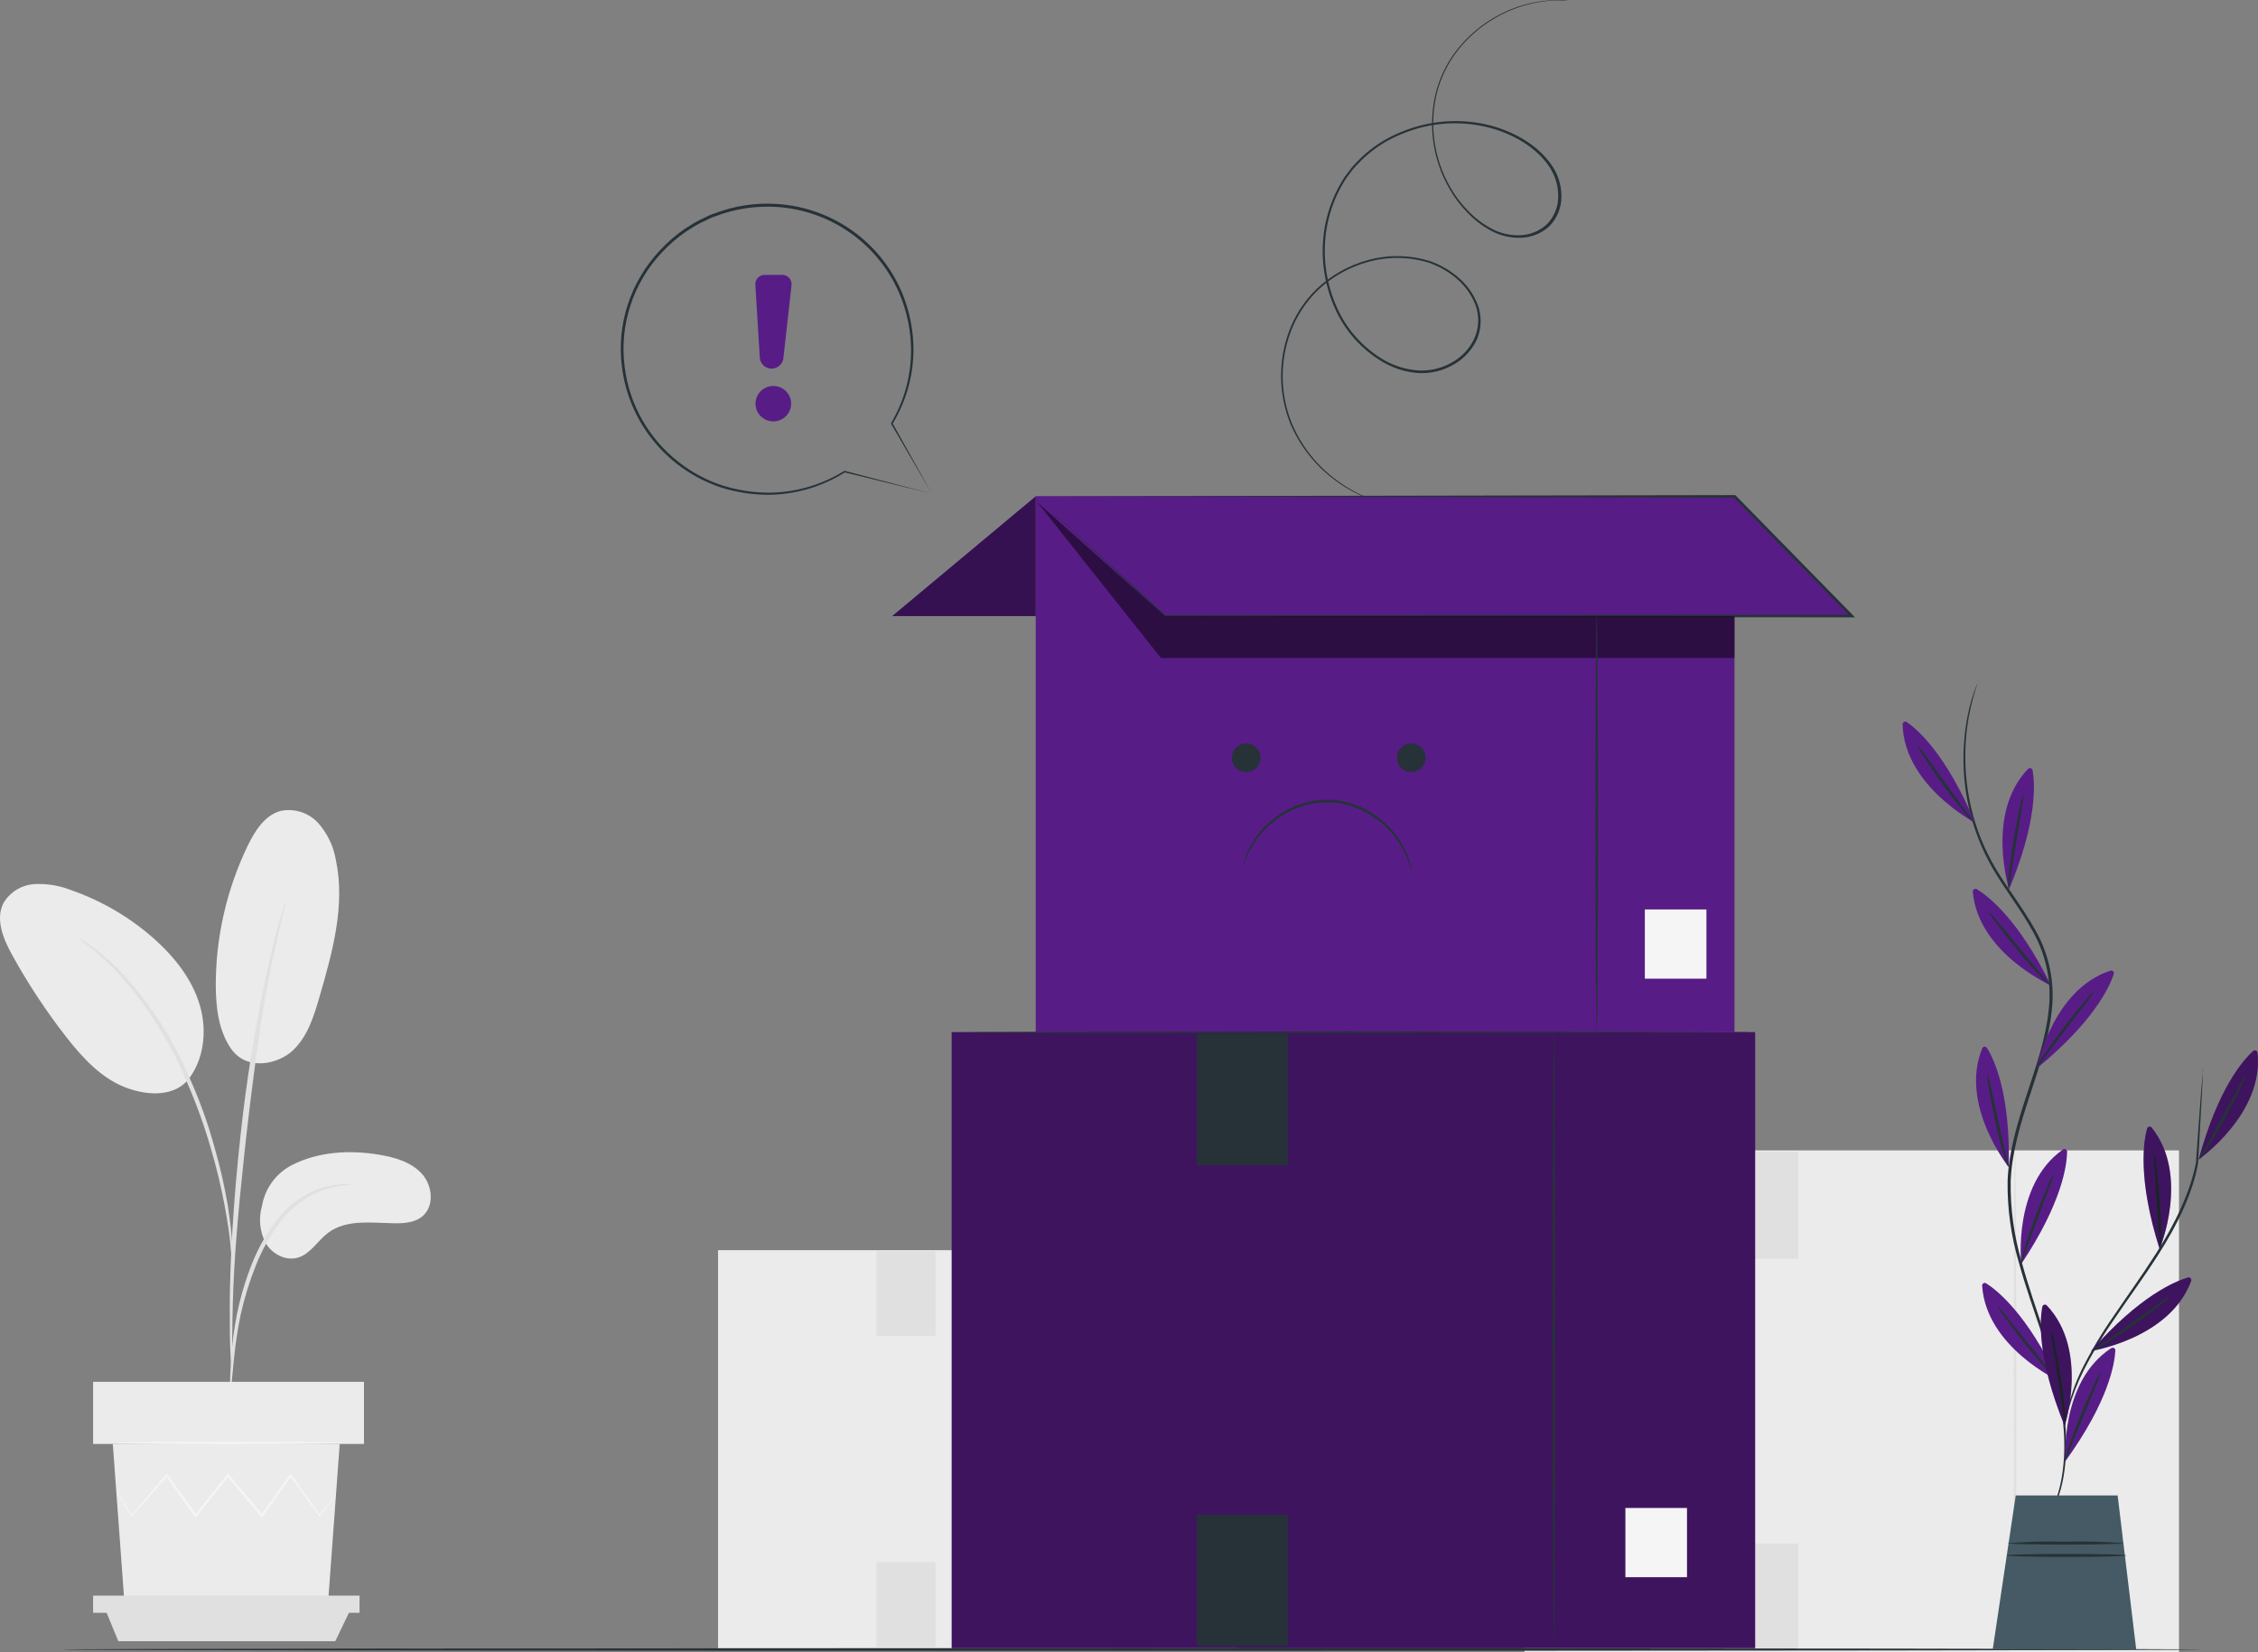 <svg width="205" height="150" viewBox="0 0 205 150" fill="none" xmlns="http://www.w3.org/2000/svg">
<rect x="0" y="0" width="205" height="150" fill="#808080" stroke="none"/>
<path d="M112.316 113.498H65.192V149.631H112.316V113.498Z" fill="#EBEBEB"/>
<path d="M100.512 149.379C100.448 149.379 100.394 141.323 100.394 131.387C100.394 121.451 100.448 113.395 100.512 113.395C100.575 113.395 100.629 121.451 100.629 131.387C100.629 141.323 100.575 149.379 100.512 149.379Z" fill="#E0E0E0"/>
<path d="M108.321 141.409H104.71V145.47H108.321V141.409Z" fill="#FAFAFA"/>
<path d="M84.924 113.593H79.572V121.302H84.924V113.593Z" fill="#E0E0E0"/>
<path d="M84.924 141.813H79.572V149.523H84.924V141.813Z" fill="#E0E0E0"/>
<path d="M197.827 104.439H138.405V150H197.827V104.439Z" fill="#EBEBEB"/>
<path d="M182.936 149.676C182.873 149.676 182.819 139.524 182.819 126.997C182.819 114.47 182.873 104.318 182.936 104.318C183 104.318 183.054 114.47 183.054 126.997C183.054 139.524 183.004 149.676 182.936 149.676Z" fill="#E0E0E0"/>
<path d="M192.787 139.627H188.23V144.746H192.787V139.627Z" fill="#FAFAFA"/>
<path d="M163.281 104.556H156.531V114.276H163.281V104.556Z" fill="#E0E0E0"/>
<path d="M163.281 140.14H156.531V149.86H163.281V140.14Z" fill="#E0E0E0"/>
<path d="M26.484 105.78C28.892 104.547 31.724 104.385 34.393 104.826C35.828 105.06 37.321 105.487 38.298 106.558C39.276 107.628 39.456 109.513 38.339 110.435C37.669 110.984 36.742 111.065 35.873 111.056C33.783 111.029 31.466 110.664 29.796 111.915C28.842 112.63 28.208 113.813 27.082 114.164C25.955 114.515 24.711 113.854 24.122 112.855C23.578 111.814 23.459 110.604 23.788 109.477C23.921 108.696 24.234 107.956 24.701 107.315C25.169 106.674 25.779 106.148 26.484 105.78Z" fill="#EBEBEB"/>
<path d="M20.973 95.205C22.444 97.292 25.303 96.604 26.629 95.326C27.955 94.049 28.516 92.204 29.023 90.446C30.19 86.42 31.362 82.196 30.498 78.099C30.29 76.856 29.74 75.695 28.91 74.743C28.489 74.276 27.953 73.926 27.355 73.728C26.756 73.53 26.116 73.49 25.498 73.614C24.055 73.992 23.159 75.413 22.512 76.731C20.604 80.671 19.605 84.985 19.589 89.357C19.589 91.395 19.82 93.527 20.973 95.205Z" fill="#EBEBEB"/>
<path d="M16.937 98.2C18.535 96.316 18.838 93.572 18.127 91.21C17.417 88.849 15.811 86.843 13.96 85.201C11.784 83.276 9.251 81.791 6.504 80.829C5.439 80.401 4.293 80.208 3.146 80.262C2.574 80.295 2.019 80.466 1.528 80.76C1.038 81.055 0.627 81.465 0.332 81.953C-0.455 83.442 0.3 85.246 1.115 86.721C2.549 89.317 4.186 91.797 6.01 94.139C7.481 96.019 9.178 97.876 11.399 98.727C13.621 99.577 15.965 99.478 17.15 97.935" fill="#EBEBEB"/>
<path d="M20.874 126.7C20.952 126.391 20.998 126.074 21.009 125.755C21.077 125.063 21.159 124.194 21.263 123.164C21.392 121.89 21.587 120.623 21.846 119.368C22.186 117.834 22.651 116.33 23.235 114.87C23.809 113.42 24.584 112.057 25.538 110.822C26.319 109.817 27.312 108.995 28.448 108.415C29.22 108.037 30.048 107.782 30.9 107.66C31.221 107.647 31.54 107.6 31.85 107.52C31.53 107.485 31.207 107.485 30.887 107.52C30.002 107.587 29.136 107.811 28.33 108.181C27.131 108.744 26.079 109.575 25.258 110.61C24.259 111.862 23.454 113.256 22.869 114.744C22.285 116.221 21.831 117.746 21.512 119.301C21.265 120.571 21.095 121.856 21 123.146C20.919 124.248 20.887 125.139 20.874 125.755C20.84 126.069 20.84 126.386 20.874 126.7Z" fill="#E0E0E0"/>
<path d="M21.055 124.712C21.082 124.564 21.091 124.413 21.082 124.262C21.082 123.929 21.082 123.511 21.082 123.003C21.082 121.91 21.082 120.326 21.136 118.374C21.236 114.47 21.589 110.278 22.227 104.345C22.847 98.772 23.675 92.29 24.552 88.075C24.738 87.117 24.928 86.254 25.109 85.498C25.29 84.742 25.421 84.085 25.561 83.559C25.702 83.033 25.779 82.66 25.86 82.336C25.904 82.19 25.93 82.038 25.937 81.886C25.869 82.017 25.817 82.156 25.783 82.3C25.684 82.619 25.561 83.015 25.412 83.505C25.263 83.996 25.082 84.679 24.892 85.43C24.702 86.182 24.485 87.045 24.281 88.003C23.194 92.988 22.377 98.027 21.833 103.099C21.182 109.036 20.887 114.443 20.86 118.356C20.86 120.313 20.86 121.901 20.928 122.994C20.96 123.502 20.987 123.92 21.005 124.249C21.003 124.404 21.02 124.56 21.055 124.712Z" fill="#E0E0E0"/>
<path d="M21.082 114.285C21.117 113.847 21.117 113.406 21.082 112.967C21.032 112.122 20.915 110.903 20.675 109.405C20.379 107.654 19.983 105.921 19.489 104.214C18.919 102.114 18.188 100.06 17.304 98.07C15.79 94.403 13.618 91.041 10.893 88.147C10.42 87.65 9.915 87.184 9.381 86.753C9.151 86.555 8.929 86.361 8.739 86.208L8.178 85.808C7.826 85.541 7.452 85.303 7.06 85.097C6.997 85.183 8.639 86.145 10.712 88.336C13.348 91.257 15.462 94.603 16.965 98.232C17.834 100.209 18.567 102.242 19.159 104.318C19.657 106.008 20.069 107.723 20.394 109.454C20.666 110.934 20.847 112.153 20.919 112.981C20.939 113.419 20.993 113.855 21.082 114.285Z" fill="#E0E0E0"/>
<path d="M10.241 131.09L11.291 145.407H29.792L30.842 131.09H10.241Z" fill="#EBEBEB"/>
<path d="M33.045 125.449H8.454V131.09H33.045V125.449Z" fill="#EBEBEB"/>
<path d="M8.454 144.859V146.419H9.612H32.642V144.859H8.454Z" fill="#E0E0E0"/>
<path d="M10.743 149.001L9.612 146.249H31.76L30.439 149.001H10.743Z" fill="#E0E0E0"/>
<path d="M30.498 135.768C30.475 135.816 30.446 135.862 30.412 135.903C30.339 135.997 30.244 136.119 30.136 136.267L29.059 137.617L29.009 137.68L28.964 137.617L26.317 133.978H26.466L23.86 137.644L23.779 137.761L23.688 137.653L20.598 133.996H20.774L20.607 134.212L17.842 137.653L17.747 137.77L17.666 137.648L15.055 133.982H15.209L11.997 137.617L11.942 137.684L11.897 137.608L10.893 135.952C10.784 135.772 10.703 135.624 10.635 135.503C10.601 135.452 10.573 135.398 10.553 135.341C10.596 135.384 10.632 135.432 10.662 135.485L10.947 135.912L12.001 137.563H11.902L15.069 133.883L15.146 133.789L15.218 133.888L17.851 137.54H17.68L20.435 134.09C20.494 134.018 20.553 133.946 20.602 133.879L20.693 133.766L20.783 133.874L23.865 137.54H23.693L26.326 133.892L26.403 133.784L26.475 133.892C27.52 135.372 28.407 136.627 29.068 137.572H28.973L30.095 136.222C30.217 136.083 30.317 135.97 30.394 135.876C30.426 135.837 30.46 135.801 30.498 135.768Z" fill="#F5F5F5"/>
<path d="M31.1 130.996C31.1 131.059 26.462 131.113 20.747 131.113C15.033 131.113 10.395 131.059 10.395 130.996C10.395 130.933 15.028 130.883 20.747 130.883C26.466 130.883 31.1 130.933 31.1 130.996Z" fill="#F5F5F5"/>
<path d="M199.868 149.753C199.868 149.82 156.377 149.87 102.747 149.87C49.116 149.87 5.617 149.82 5.617 149.753C5.617 149.685 49.098 149.636 102.747 149.636C156.395 149.636 199.868 149.69 199.868 149.753Z" fill="#263238"/>
<path d="M185.891 137.981C185.912 137.916 185.939 137.852 185.973 137.792C186.036 137.657 186.122 137.477 186.226 137.248C186.541 136.545 186.794 135.817 186.982 135.071C187.479 133.137 187.656 130.182 186.918 126.673C186.518 124.76 185.993 122.874 185.348 121.028C184.688 119.026 183.914 116.903 183.285 114.605C182.575 112.208 182.232 109.718 182.267 107.219C182.362 104.606 183.14 102.001 183.995 99.401C184.851 96.802 185.733 94.269 185.995 91.705C186.287 89.247 185.79 86.759 184.575 84.598C183.443 82.525 182.018 80.748 180.955 78.913C179.959 77.207 179.226 75.364 178.779 73.443C178.137 70.662 178.089 67.778 178.638 64.978C178.839 63.953 179.142 62.951 179.543 61.987C179.531 62.054 179.513 62.12 179.489 62.184L179.308 62.756C179.154 63.26 178.95 64.015 178.756 65.005C178.25 67.793 178.326 70.654 178.978 73.412C179.431 75.309 180.168 77.128 181.163 78.809C182.226 80.609 183.656 82.408 184.814 84.49C186.059 86.695 186.571 89.234 186.276 91.746C186.009 94.346 185.122 96.905 184.267 99.5C183.412 102.096 182.643 104.673 182.548 107.241C182.507 109.715 182.843 112.181 183.543 114.555C184.163 116.84 184.923 118.963 185.579 120.974C186.218 122.83 186.732 124.727 187.117 126.651C187.837 130.186 187.633 133.173 187.117 135.111C186.916 135.859 186.644 136.586 186.308 137.284L186.027 137.819C185.988 137.878 185.943 137.932 185.891 137.981Z" fill="#263238"/>
<path d="M182.402 80.725C182.402 80.725 180.24 73.839 184.122 69.809C184.152 69.776 184.19 69.753 184.233 69.741C184.276 69.729 184.321 69.729 184.364 69.741C184.407 69.753 184.445 69.777 184.475 69.809C184.505 69.842 184.525 69.882 184.534 69.926C184.742 71.064 185 74.527 182.402 80.725Z" fill="#581C87"/>
<path d="M183.701 72.103C183.695 72.529 183.646 72.954 183.557 73.371C183.412 74.248 183.244 75.274 183.063 76.407C182.882 77.541 182.715 78.571 182.575 79.444C182.535 79.869 182.46 80.29 182.348 80.703C182.306 80.278 182.315 79.849 182.376 79.426C182.448 78.638 182.588 77.559 182.783 76.371C182.977 75.184 183.19 74.122 183.357 73.344C183.424 72.919 183.539 72.502 183.701 72.103Z" fill="#263238"/>
<path d="M184.945 96.968C184.945 96.968 186.271 89.874 191.601 88.12C191.643 88.106 191.688 88.103 191.732 88.112C191.775 88.122 191.815 88.144 191.847 88.174C191.879 88.205 191.902 88.244 191.913 88.287C191.923 88.33 191.922 88.375 191.909 88.417C191.556 89.51 190.158 92.69 184.945 96.968Z" fill="#581C87"/>
<path d="M190.149 89.942C189.942 90.317 189.7 90.671 189.425 90.999L187.556 93.45L185.701 95.911C185.467 96.268 185.202 96.603 184.909 96.914C185.074 96.518 185.287 96.144 185.543 95.798C185.995 95.137 186.61 94.246 187.352 93.288C188.095 92.33 188.769 91.489 189.28 90.877C189.534 90.535 189.825 90.221 190.149 89.942Z" fill="#263238"/>
<path d="M183.507 114.749C183.507 114.749 182.701 107.579 187.289 104.363C187.324 104.335 187.367 104.318 187.412 104.314C187.456 104.31 187.501 104.318 187.541 104.339C187.581 104.359 187.615 104.39 187.637 104.429C187.66 104.467 187.671 104.511 187.669 104.556C187.656 105.712 187.244 109.158 183.507 114.749Z" fill="#581C87"/>
<path d="M186.448 106.531C186.363 106.95 186.234 107.358 186.063 107.75L184.995 110.637C184.597 111.717 184.239 112.693 183.936 113.525C183.82 113.935 183.669 114.334 183.484 114.717C183.526 114.291 183.62 113.871 183.764 113.467C183.986 112.711 184.33 111.668 184.751 110.543C185.172 109.419 185.583 108.406 185.896 107.682C186.04 107.281 186.225 106.895 186.448 106.531Z" fill="#263238"/>
<path d="M187.52 132.642C187.52 132.642 186.977 125.445 191.673 122.395C191.71 122.37 191.753 122.356 191.798 122.354C191.842 122.351 191.886 122.362 191.925 122.383C191.964 122.405 191.997 122.437 192.018 122.475C192.04 122.514 192.051 122.558 192.049 122.602C191.994 123.758 191.461 127.19 187.52 132.642Z" fill="#581C87"/>
<path d="M190.742 124.536C190.64 124.952 190.496 125.356 190.312 125.742C189.977 126.56 189.579 127.541 189.14 128.589C188.701 129.637 188.316 130.613 187.981 131.436C187.847 131.842 187.676 132.235 187.47 132.61C187.53 132.185 187.641 131.768 187.801 131.369C188.049 130.622 188.429 129.597 188.891 128.486C189.352 127.375 189.796 126.376 190.135 125.665C190.296 125.269 190.5 124.89 190.742 124.536Z" fill="#263238"/>
<path d="M179.29 74.675C179.29 74.675 172.874 71.329 172.733 65.756C172.733 65.712 172.745 65.669 172.767 65.632C172.789 65.594 172.821 65.563 172.859 65.541C172.898 65.52 172.941 65.51 172.985 65.511C173.029 65.512 173.072 65.525 173.109 65.549C174.064 66.206 176.715 68.473 179.29 74.675Z" fill="#581C87"/>
<path d="M174.068 67.672C174.37 67.978 174.638 68.314 174.869 68.675C175.394 69.39 176.005 70.236 176.679 71.167L178.489 73.65C178.765 73.977 179.01 74.327 179.222 74.698C178.891 74.424 178.595 74.112 178.34 73.767C177.828 73.164 177.159 72.301 176.453 71.325C175.747 70.349 175.127 69.444 174.702 68.783C174.452 68.436 174.24 68.063 174.068 67.672Z" fill="#263238"/>
<path d="M186.199 89.461C186.199 89.461 179.575 86.514 179.109 80.95C179.105 80.907 179.113 80.863 179.133 80.823C179.153 80.784 179.183 80.751 179.221 80.728C179.258 80.705 179.301 80.692 179.345 80.692C179.389 80.691 179.433 80.703 179.471 80.725C180.462 81.324 183.244 83.42 186.199 89.461Z" fill="#581C87"/>
<path d="M180.565 82.786C180.885 83.071 181.173 83.389 181.425 83.735L183.389 86.114L185.357 88.485C185.652 88.795 185.918 89.131 186.153 89.488C185.806 89.233 185.49 88.939 185.212 88.611C184.669 88.035 183.945 87.216 183.181 86.285C182.416 85.354 181.746 84.486 181.276 83.852C181 83.523 180.762 83.166 180.565 82.786Z" fill="#263238"/>
<path d="M182.376 105.964C182.376 105.964 177.851 100.341 179.964 95.169C179.981 95.128 180.008 95.093 180.044 95.067C180.079 95.041 180.122 95.025 180.166 95.021C180.21 95.018 180.254 95.026 180.293 95.046C180.333 95.065 180.366 95.095 180.389 95.133C181.018 96.109 182.525 99.239 182.376 105.964Z" fill="#581C87"/>
<path d="M180.421 97.454C180.576 97.853 180.688 98.268 180.756 98.691C180.946 99.554 181.167 100.571 181.412 101.695C181.656 102.82 181.887 103.832 182.077 104.695C182.198 105.105 182.281 105.525 182.326 105.95C182.127 105.568 181.975 105.163 181.873 104.745C181.651 103.985 181.38 102.946 181.127 101.749C180.873 100.553 180.674 99.5 180.547 98.727C180.459 98.308 180.416 97.881 180.421 97.454Z" fill="#263238"/>
<path d="M186.9 125.355C186.9 125.355 180.326 122.301 179.955 116.732C179.95 116.688 179.959 116.643 179.979 116.603C179.998 116.563 180.029 116.53 180.067 116.506C180.106 116.483 180.15 116.471 180.195 116.471C180.239 116.471 180.283 116.484 180.321 116.507C181.294 117.124 184.04 119.269 186.9 125.355Z" fill="#581C87"/>
<path d="M181.366 118.585C181.677 118.88 181.959 119.204 182.208 119.553L184.131 121.959L186.058 124.365C186.348 124.68 186.609 125.02 186.836 125.382C186.5 125.119 186.196 124.817 185.932 124.482C185.393 123.898 184.687 123.066 183.936 122.121C183.185 121.176 182.534 120.299 182.072 119.656C181.796 119.328 181.559 118.968 181.366 118.585Z" fill="#263238"/>
<path d="M199.981 96.999C199.981 96.999 199.981 97.053 199.981 97.157C199.981 97.26 199.981 97.431 199.981 97.607C199.981 98.057 199.935 98.628 199.904 99.356C199.822 100.895 199.7 103.04 199.56 105.604C199.107 108.213 197.75 111.105 195.94 113.917C194.624 115.986 193.225 117.866 192.049 119.616C190.975 121.151 190.011 122.759 189.162 124.429C188.601 125.556 188.146 126.734 187.805 127.946C187.692 128.373 187.601 128.711 187.552 128.94C187.53 129.06 187.498 129.177 187.457 129.291C187.458 129.17 187.473 129.049 187.502 128.931C187.533 128.697 187.601 128.355 187.705 127.919C188.01 126.686 188.442 125.488 188.995 124.343C189.836 122.661 190.799 121.042 191.877 119.499C193.063 117.736 194.433 115.851 195.746 113.795C197.533 110.997 198.863 108.15 199.365 105.582C199.546 103.022 199.696 100.881 199.818 99.343C199.877 98.614 199.926 98.034 199.963 97.598C199.963 97.418 199.994 97.265 200.008 97.148C199.992 97.1 199.983 97.05 199.981 96.999Z" fill="#263238"/>
<path d="M196.067 113.399C196.067 113.399 198.85 106.742 195.352 102.375C195.325 102.34 195.289 102.313 195.247 102.297C195.205 102.282 195.16 102.278 195.117 102.286C195.073 102.294 195.033 102.315 195 102.345C194.967 102.375 194.943 102.413 194.931 102.456C194.619 103.571 194.045 106.994 196.067 113.399Z" fill="#581C87"/>
<path d="M195.56 104.7C195.68 105.11 195.755 105.533 195.782 105.959C195.882 106.742 195.99 107.826 196.076 109.027C196.162 110.228 196.203 111.317 196.203 112.108C196.23 112.536 196.204 112.965 196.126 113.386C196.048 112.966 196.01 112.54 196.013 112.113C195.954 111.213 195.882 110.192 195.805 109.045C195.728 107.898 195.655 106.859 195.592 105.977C195.539 105.554 195.529 105.126 195.56 104.7Z" fill="#263238"/>
<g opacity="0.3">
<path d="M196.067 113.399C196.067 113.399 198.85 106.742 195.352 102.375C195.325 102.34 195.289 102.313 195.247 102.297C195.205 102.282 195.16 102.278 195.117 102.286C195.073 102.294 195.033 102.315 195 102.345C194.967 102.375 194.943 102.413 194.931 102.456C194.619 103.571 194.045 106.994 196.067 113.399Z" fill="black"/>
</g>
<path d="M187.447 129.453C187.447 129.453 189.678 122.589 185.832 118.523C185.802 118.49 185.764 118.467 185.722 118.454C185.679 118.442 185.634 118.442 185.592 118.454C185.549 118.465 185.511 118.488 185.48 118.52C185.45 118.552 185.429 118.592 185.42 118.635C185.203 119.769 184.909 123.232 187.447 129.453Z" fill="#581C87"/>
<path d="M186.23 120.808C186.387 121.207 186.497 121.624 186.556 122.049C186.719 122.818 186.914 123.893 187.099 125.081C187.285 126.268 187.411 127.352 187.479 128.139C187.538 128.564 187.546 128.995 187.502 129.421C187.394 129.008 187.322 128.587 187.285 128.162C187.153 127.285 187 126.259 186.832 125.121C186.665 123.983 186.502 122.958 186.38 122.081C186.288 121.662 186.238 121.236 186.23 120.808Z" fill="#263238"/>
<g opacity="0.3">
<path d="M187.447 129.453C187.447 129.453 189.678 122.589 185.832 118.523C185.802 118.49 185.764 118.467 185.722 118.454C185.679 118.442 185.634 118.442 185.592 118.454C185.549 118.465 185.511 118.488 185.48 118.52C185.45 118.552 185.429 118.592 185.42 118.635C185.203 119.769 184.909 123.232 187.447 129.453Z" fill="black"/>
</g>
<path d="M199.614 105.262C199.614 105.262 205.555 101.124 204.958 95.574C204.953 95.53 204.937 95.488 204.91 95.454C204.883 95.419 204.847 95.392 204.806 95.376C204.765 95.36 204.72 95.356 204.676 95.364C204.633 95.372 204.593 95.391 204.56 95.421C203.695 96.194 201.379 98.767 199.614 105.262Z" fill="#581C87"/>
<g opacity="0.3">
<path d="M199.614 105.262C199.614 105.262 205.555 101.124 204.958 95.574C204.953 95.53 204.937 95.488 204.91 95.454C204.883 95.419 204.847 95.392 204.806 95.376C204.765 95.36 204.72 95.356 204.676 95.364C204.633 95.372 204.593 95.391 204.56 95.421C203.695 96.194 201.379 98.767 199.614 105.262Z" fill="black"/>
</g>
<path d="M203.881 97.647C203.763 98.059 203.597 98.456 203.388 98.83C203.048 99.541 202.555 100.512 201.98 101.574C201.406 102.636 200.854 103.576 200.428 104.241C200.219 104.615 199.966 104.962 199.673 105.276C199.832 104.88 200.029 104.501 200.261 104.142C200.686 103.364 201.189 102.456 201.741 101.444L203.216 98.745C203.401 98.358 203.624 97.991 203.881 97.647Z" fill="#263238"/>
<path d="M189.846 122.647C189.846 122.647 197.013 121.536 198.931 116.292C198.947 116.251 198.951 116.206 198.942 116.163C198.934 116.12 198.914 116.08 198.885 116.048C198.856 116.015 198.818 115.992 198.776 115.979C198.733 115.966 198.689 115.966 198.646 115.977C197.528 116.31 194.289 117.592 189.846 122.647Z" fill="#581C87"/>
<g opacity="0.3">
<path d="M189.846 122.647C189.846 122.647 197.013 121.536 198.931 116.292C198.947 116.251 198.951 116.206 198.942 116.163C198.934 116.12 198.914 116.08 198.885 116.048C198.856 116.015 198.818 115.992 198.776 115.979C198.733 115.966 198.689 115.966 198.646 115.977C197.528 116.31 194.289 117.592 189.846 122.647Z" fill="black"/>
</g>
<path d="M197.049 117.681C196.758 117.997 196.434 118.279 196.08 118.523C195.461 119.017 194.587 119.674 193.605 120.376C192.624 121.077 191.705 121.676 191.026 122.089C190.673 122.335 190.29 122.536 189.886 122.688C190.207 122.403 190.554 122.149 190.922 121.928L193.447 120.155L195.967 118.356C196.303 118.094 196.665 117.868 197.049 117.681Z" fill="#263238"/>
<path d="M183.004 135.764L180.914 149.753H193.945L192.257 135.764H183.004Z" fill="#455A64"/>
<path d="M192.782 140.095C192.782 140.172 190.429 140.23 187.529 140.23C184.629 140.23 182.271 140.172 182.271 140.095C184.021 139.962 185.775 139.917 187.529 139.96C189.281 139.917 191.035 139.962 192.782 140.095Z" fill="#263238"/>
<path d="M193.035 141.211C193.035 141.287 190.606 141.346 187.606 141.346C184.606 141.346 182.176 141.287 182.176 141.211C182.176 141.134 184.606 141.076 187.606 141.076C190.606 141.076 193.035 141.134 193.035 141.211Z" fill="#263238"/>
<path d="M142.364 0.053C142.364 0.053 142.242 0.053 142.006 0.053C141.663 0.033 141.318 0.033 140.975 0.053C139.646 0.13 138.34 0.435 137.115 0.953C135.174 1.762 133.484 3.071 132.22 4.745C131.44 5.79 130.861 6.968 130.509 8.221C129.718 11.207 130.145 14.383 131.699 17.056C132.123 17.796 132.64 18.479 133.238 19.089C133.841 19.735 134.543 20.281 135.319 20.708C136.115 21.153 137.017 21.379 137.93 21.36C138.871 21.349 139.774 20.986 140.459 20.344C140.79 19.999 141.05 19.593 141.223 19.148C141.396 18.703 141.479 18.229 141.468 17.753C141.461 16.763 141.145 15.799 140.563 14.995C139.391 13.354 137.491 12.252 135.468 11.658C133.371 11.072 131.156 11.041 129.043 11.568C127.965 11.847 126.925 12.258 125.949 12.791C124.963 13.345 124.067 14.044 123.293 14.865C123.107 15.076 122.895 15.27 122.727 15.504L122.216 16.188C121.905 16.669 121.627 17.171 121.383 17.69C120.899 18.743 120.569 19.859 120.401 21.005C120.073 23.294 120.386 25.629 121.306 27.752C122.186 29.827 123.718 31.563 125.673 32.7C126.62 33.238 127.678 33.556 128.767 33.631C129.835 33.69 130.897 33.437 131.822 32.902C132.739 32.398 133.464 31.608 133.885 30.653C134.282 29.712 134.309 28.658 133.962 27.698C133.604 26.772 133.019 25.949 132.26 25.305C131.524 24.673 130.676 24.183 129.758 23.861C127.969 23.3 126.055 23.268 124.247 23.767C122.556 24.222 121.003 25.082 119.723 26.272C118.557 27.383 117.669 28.749 117.13 30.262C116.188 32.887 116.231 35.763 117.252 38.358C118.049 40.296 119.331 42 120.976 43.306C122.013 44.133 123.167 44.801 124.401 45.29C124.827 45.447 125.157 45.564 125.383 45.627L125.718 45.735C125.718 45.735 125.6 45.713 125.374 45.65C125.04 45.561 124.71 45.454 124.388 45.33C123.137 44.863 121.968 44.205 120.922 43.378C119.249 42.072 117.941 40.361 117.126 38.408C116.086 35.788 116.033 32.882 116.976 30.226C117.516 28.69 118.414 27.303 119.596 26.178C120.894 24.964 122.471 24.084 124.189 23.614C126.034 23.102 127.989 23.133 129.817 23.704C130.762 24.031 131.635 24.533 132.392 25.184C133.18 25.849 133.787 26.701 134.156 27.662C134.528 28.665 134.512 29.77 134.111 30.761C133.665 31.753 132.908 32.575 131.953 33.105C130.994 33.66 129.894 33.926 128.786 33.869C127.67 33.792 126.587 33.463 125.618 32.907C123.619 31.754 122.049 29.988 121.143 27.873C120.203 25.711 119.881 23.333 120.211 21C120.384 19.831 120.722 18.693 121.216 17.618C121.464 17.088 121.749 16.576 122.066 16.084L122.591 15.387C122.759 15.149 122.976 14.937 123.166 14.73C123.958 13.893 124.874 13.181 125.881 12.616C126.88 12.072 127.944 11.655 129.048 11.375C131.201 10.838 133.458 10.871 135.595 11.469C137.658 12.081 139.59 13.201 140.807 14.901C141.419 15.738 141.752 16.745 141.758 17.78C141.78 18.798 141.394 19.784 140.685 20.519C139.961 21.195 139.009 21.575 138.016 21.585C137.066 21.607 136.128 21.372 135.301 20.906C134.507 20.47 133.789 19.91 133.174 19.246C132.569 18.623 132.044 17.926 131.613 17.173C130.032 14.45 129.602 11.214 130.419 8.177C130.781 6.909 131.375 5.718 132.17 4.664C133.457 2.977 135.176 1.664 137.147 0.863C138.382 0.355 139.698 0.068 141.034 0.017C141.38 -0.006 141.728 -0.006 142.074 0.017L142.364 0.053Z" fill="#263238"/>
<path d="M157.472 45.06H94.032V93.703H157.472V45.06Z" fill="#581C87"/>
<path d="M94.032 45.06L105.751 55.928H168.114L157.472 45.06H94.032Z" fill="#581C87"/>
<path d="M94.032 45.06L157.49 44.948H157.54L157.576 44.98L168.109 55.734L168.218 55.847L168.412 56.045H168.132L105.769 55.995H105.742L94.032 45.06L105.796 55.856H105.746L168.109 55.811L168.028 56.009L167.915 55.896L157.386 45.141L157.467 45.177L94.032 45.06Z" fill="#263238"/>
<path d="M113.09 67.492C112.746 67.505 112.421 67.651 112.185 67.899C111.948 68.147 111.819 68.478 111.825 68.819C111.832 69.161 111.973 69.487 112.218 69.727C112.463 69.966 112.793 70.1 113.137 70.1C113.481 70.1 113.811 69.966 114.057 69.727C114.302 69.487 114.443 69.161 114.449 68.819C114.455 68.478 114.326 68.147 114.09 67.899C113.854 67.651 113.529 67.505 113.185 67.492" fill="#263238"/>
<path d="M128.08 67.492C127.738 67.505 127.414 67.651 127.179 67.899C126.944 68.146 126.816 68.475 126.823 68.816C126.829 69.156 126.97 69.481 127.214 69.719C127.459 69.957 127.787 70.091 128.13 70.091C128.472 70.091 128.801 69.957 129.046 69.719C129.29 69.481 129.431 69.156 129.437 68.816C129.444 68.475 129.316 68.146 129.081 67.899C128.845 67.651 128.522 67.505 128.18 67.492" fill="#263238"/>
<path d="M128.166 79.133C127.904 78.139 127.479 77.196 126.908 76.34C126.273 75.425 125.457 74.647 124.51 74.055C123.368 73.301 122.036 72.882 120.665 72.844C119.295 72.807 117.941 73.153 116.759 73.843C115.783 74.385 114.926 75.116 114.239 75.993C113.621 76.818 113.145 77.739 112.832 78.719C112.836 78.646 112.848 78.574 112.868 78.503C112.912 78.301 112.967 78.101 113.036 77.905C113.284 77.183 113.646 76.504 114.108 75.894C114.79 74.976 115.658 74.21 116.655 73.645C117.868 72.926 119.261 72.564 120.673 72.602C122.085 72.641 123.456 73.077 124.628 73.861C125.591 74.477 126.414 75.286 127.044 76.236C127.474 76.871 127.799 77.569 128.008 78.305C128.063 78.505 128.107 78.708 128.139 78.913C128.154 78.985 128.164 79.059 128.166 79.133Z" fill="#263238"/>
<path opacity="0.5" d="M94.177 45.596L105.398 59.738H157.472V55.928H105.751L94.177 45.596Z" fill="black"/>
<path d="M144.961 93.594C144.898 93.594 144.844 85.134 144.844 74.703C144.844 64.272 144.898 55.811 144.961 55.811C145.025 55.811 145.084 64.267 145.084 74.703C145.084 85.138 145.029 93.594 144.961 93.594Z" fill="#263238"/>
<path d="M154.924 82.565H149.332V88.849H154.924V82.565Z" fill="#F5F5F5"/>
<path d="M94.032 45.06L81.01 55.928H94.032V45.06Z" fill="#581C87"/>
<g opacity="0.4">
<path d="M94.032 45.06L81.01 55.928H94.032V45.06Z" fill="black"/>
</g>
<path d="M159.345 93.702H86.404V149.631H159.345V93.702Z" fill="#581C87"/>
<path opacity="0.3" d="M159.345 93.702H86.404V149.631H159.345V93.702Z" fill="black"/>
<path d="M141.07 149.235C141.007 149.235 140.953 136.771 140.953 121.397C140.953 106.023 141.007 93.554 141.07 93.554C141.134 93.554 141.188 106.018 141.188 121.397C141.188 136.776 141.134 149.235 141.07 149.235Z" fill="#263238"/>
<path d="M153.16 136.902H147.567V143.186H153.16V136.902Z" fill="#F5F5F5"/>
<path d="M116.94 93.851H108.656V105.784H116.94V93.851Z" fill="#263238"/>
<path d="M116.94 137.531H108.656V149.465H116.94V137.531Z" fill="#263238"/>
<path d="M158.712 93.703H158.522H157.974L155.87 93.725L148.12 93.761L122.56 93.819L96.991 93.788L89.245 93.752L87.141 93.73L89.245 93.707L96.991 93.671L122.56 93.635L148.12 93.671L155.87 93.707L157.974 93.73H158.522L158.712 93.703Z" fill="#263238"/>
<path d="M84.603 44.818L76.658 42.875H76.717C74.665 44.172 72.293 44.88 69.862 44.921C68.423 44.928 66.99 44.72 65.613 44.305C63.192 43.532 61.043 42.086 59.422 40.138C57.801 38.19 56.775 35.821 56.464 33.312C56.221 31.414 56.4 29.486 56.99 27.665C57.579 25.843 58.565 24.173 59.876 22.773C60.565 22.02 61.338 21.347 62.179 20.767C62.604 20.501 63.03 20.227 63.473 19.997L64.147 19.674L64.482 19.512L64.835 19.386C66.652 18.686 68.601 18.389 70.545 18.518C73.151 18.686 75.648 19.617 77.722 21.194C79.796 22.771 81.355 24.923 82.2 27.379C82.67 28.753 82.918 30.192 82.933 31.643C82.945 34.054 82.285 36.422 81.029 38.484V38.413C83.237 42.375 84.35 44.377 84.599 44.818C84.341 44.368 83.187 42.402 80.902 38.48V38.444V38.408C82.114 36.366 82.74 34.032 82.712 31.661C82.691 30.233 82.44 28.818 81.97 27.469C81.133 25.063 79.601 22.956 77.566 21.412C75.53 19.868 73.082 18.955 70.527 18.788C68.621 18.664 66.711 18.956 64.93 19.642L64.586 19.764L64.256 19.926L63.595 20.24C63.143 20.47 62.745 20.735 62.324 20.996C61.499 21.561 60.74 22.216 60.062 22.948C58.774 24.323 57.807 25.962 57.227 27.75C56.648 29.538 56.471 31.43 56.709 33.294C57.128 36.707 58.89 39.817 61.609 41.944C62.825 42.901 64.204 43.633 65.681 44.103C67.034 44.518 68.442 44.729 69.857 44.728C72.259 44.702 74.608 44.019 76.644 42.753H76.671H76.721L84.603 44.818Z" fill="#263238"/>
<path d="M68.577 25.85L68.98 32.462C68.996 32.722 69.107 32.968 69.293 33.153C69.479 33.338 69.726 33.449 69.989 33.465C70.264 33.48 70.536 33.39 70.747 33.213C70.959 33.035 71.093 32.784 71.124 32.511L71.862 25.886C71.874 25.767 71.862 25.647 71.825 25.534C71.787 25.421 71.726 25.316 71.645 25.228C71.564 25.14 71.466 25.07 71.356 25.023C71.245 24.976 71.126 24.953 71.007 24.954H69.391C69.278 24.958 69.166 24.984 69.063 25.031C68.96 25.078 68.868 25.146 68.792 25.23C68.716 25.313 68.658 25.411 68.621 25.518C68.584 25.624 68.569 25.737 68.577 25.85Z" fill="#581C87"/>
<path d="M71.744 37.157C71.643 37.459 71.454 37.725 71.201 37.92C70.948 38.115 70.642 38.232 70.323 38.255C70.003 38.277 69.684 38.205 69.406 38.048C69.128 37.89 68.903 37.654 68.759 37.37C68.616 37.085 68.56 36.765 68.6 36.449C68.64 36.133 68.773 35.836 68.982 35.595C69.192 35.354 69.468 35.181 69.777 35.096C70.086 35.011 70.413 35.02 70.717 35.12C70.919 35.187 71.106 35.292 71.267 35.431C71.428 35.569 71.56 35.738 71.655 35.927C71.751 36.116 71.808 36.322 71.823 36.533C71.838 36.745 71.811 36.957 71.744 37.157Z" fill="#581C87"/>
</svg>
